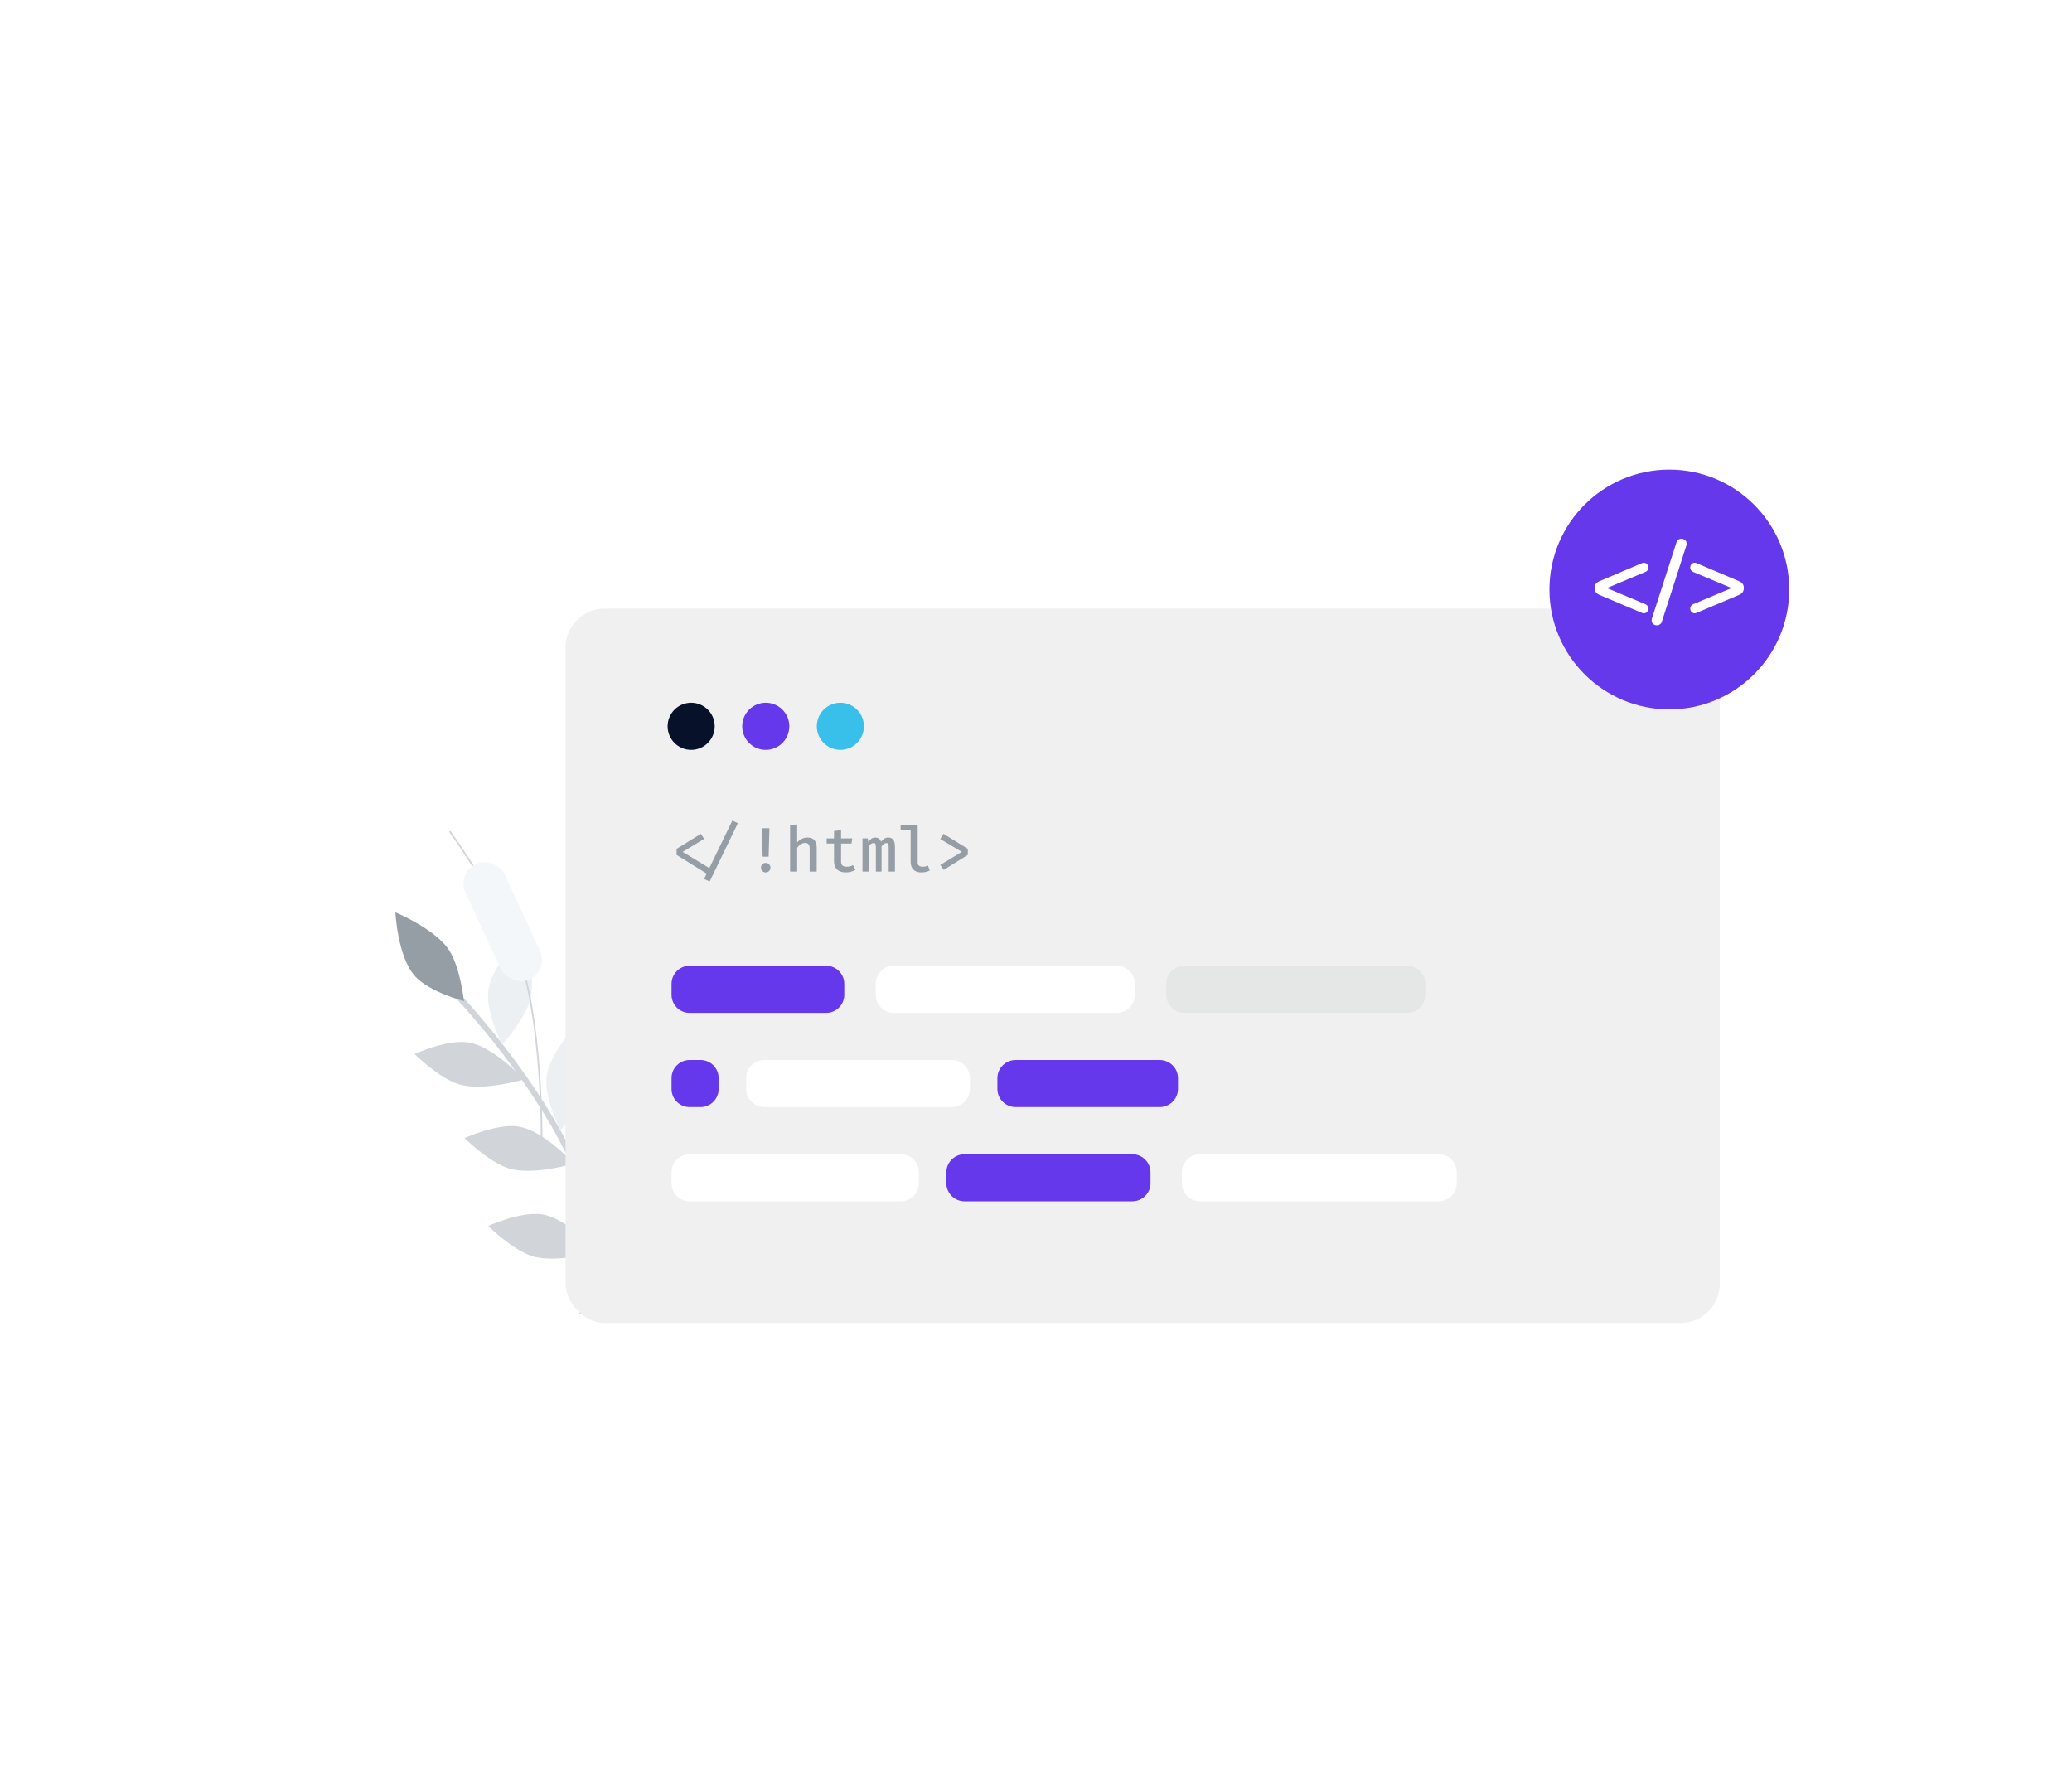 <svg width="1253" height="1080" viewBox="0 0 1253 1080" fill="none" xmlns="http://www.w3.org/2000/svg">
<path d="M351.616 793.112C394.552 725.953 277.435 602.958 277.435 602.958" stroke="#D1D5DA" stroke-width="3.5" stroke-linecap="round"/>
<path d="M271.378 574.318C262.824 561.54 239.12 551.741 239.12 551.741C239.12 551.741 240.391 578.895 251.157 590.554C259.889 600.011 280.566 605.44 280.566 605.44C280.566 605.44 278.427 584.849 271.378 574.318Z" fill="#959DA5"/>
<path d="M320.756 604.242C324.611 589.356 316.164 565.137 316.164 565.137C316.164 565.137 296.731 584.144 295.184 599.937C293.929 612.749 303.625 631.8 303.625 631.8C303.625 631.8 317.58 616.51 320.756 604.242Z" fill="#EDF0F2"/>
<path d="M356.038 656.051C359.892 641.166 351.445 616.947 351.445 616.947C351.445 616.947 332.012 635.954 330.465 651.747C329.21 664.558 338.906 683.61 338.906 683.61C338.906 683.61 352.861 668.319 356.038 656.051Z" fill="#EDF0F2"/>
<path d="M380.191 707.913C385.98 693.668 380.811 668.544 380.811 668.544C380.811 668.544 359.034 684.814 355.412 700.264C352.473 712.797 359.564 732.963 359.564 732.963C359.564 732.963 375.42 719.653 380.191 707.913Z" fill="#EDF0F2"/>
<path d="M277.457 655.71C292.161 660.209 316.725 652.825 316.725 652.825C316.725 652.825 298.582 632.582 282.871 630.349C270.126 628.537 250.67 637.395 250.67 637.395C250.67 637.395 265.339 652.003 277.457 655.71Z" fill="#D1D5DA"/>
<path d="M307.724 706.592C322.428 711.09 346.992 703.706 346.992 703.706C346.992 703.706 328.849 683.463 313.138 681.23C300.393 679.419 280.937 688.276 280.937 688.276C280.937 688.276 295.606 702.884 307.724 706.592Z" fill="#D1D5DA"/>
<path d="M322.022 759.701C336.725 764.199 361.289 756.815 361.289 756.815C361.289 756.815 343.146 736.573 327.435 734.339C314.691 732.528 295.235 741.385 295.235 741.385C295.235 741.385 309.904 755.993 322.022 759.701Z" fill="#D1D5DA"/>
<path d="M327.5 690.721C327.5 690.721 328.67 615.814 312 572.221C300.815 542.971 272 502.721 272 502.721" stroke="#D1D5DA"/>
<rect x="342" y="368" width="698" height="432.095" rx="23.741" fill="#F0F0F0"/>
<circle cx="417.973" cy="439.225" r="14.245" fill="#07122A"/>
<circle cx="463.082" cy="439.225" r="14.245" fill="#6638EB"/>
<circle cx="508.191" cy="439.225" r="14.245" fill="#38C0EB"/>
<path d="M423.865 504.252L425.821 507.329L412.83 515.173L430.74 526.056L428.651 529.114L409.164 516.996V513.35L423.865 504.252ZM429.164 533.084L425.783 531.545L442.877 496.237L446.22 497.813L429.164 533.084ZM465.312 500.871L464.818 518.06H461.21L460.678 500.871H465.312ZM463.033 521.84C463.856 521.84 464.54 522.124 465.084 522.694C465.641 523.251 465.92 523.922 465.92 524.708C465.92 525.505 465.641 526.189 465.084 526.759C464.54 527.316 463.856 527.594 463.033 527.594C462.235 527.594 461.558 527.316 461.001 526.759C460.444 526.189 460.165 525.505 460.165 524.708C460.165 523.922 460.444 523.251 461.001 522.694C461.558 522.124 462.235 521.84 463.033 521.84ZM482.068 498.554V509.475C482.879 508.487 483.828 507.747 484.917 507.253C486.006 506.746 487.127 506.493 488.279 506.493C490.166 506.493 491.571 507.019 492.496 508.069C493.42 509.108 493.882 510.57 493.882 512.457V527.082H489.628V513.122C489.628 511.919 489.4 511.058 488.944 510.539C488.488 510.007 487.754 509.741 486.741 509.741C486.108 509.741 485.5 509.886 484.917 510.178C484.347 510.456 483.816 510.823 483.322 511.279C482.841 511.735 482.423 512.223 482.068 512.742V527.082H477.814V499.01L482.068 498.554ZM517.343 526.018C516.608 526.487 515.728 526.866 514.703 527.158C513.677 527.449 512.607 527.594 511.493 527.594C509.163 527.594 507.39 526.993 506.175 525.79C504.972 524.575 504.37 522.979 504.37 521.004V510.121H499.907V507.025H504.37V502.542L508.625 502.03V507.025H515.387L514.912 510.121H508.625V520.966C508.625 522.042 508.891 522.846 509.423 523.378C509.967 523.897 510.853 524.157 512.082 524.157C512.816 524.157 513.494 524.068 514.114 523.891C514.734 523.714 515.298 523.486 515.804 523.207L517.343 526.018ZM537.195 506.493C537.955 506.493 538.638 506.658 539.246 506.987C539.854 507.316 540.329 507.892 540.671 508.715C541.025 509.538 541.202 510.691 541.202 512.172V527.082H537.423V512.761C537.423 511.71 537.347 510.956 537.195 510.501C537.056 510.045 536.682 509.817 536.074 509.817C535.593 509.817 535.106 509.969 534.612 510.273C534.118 510.564 533.618 511.07 533.111 511.792V527.082H529.674V512.761C529.674 511.71 529.598 510.956 529.446 510.501C529.306 510.045 528.933 509.817 528.325 509.817C527.831 509.817 527.337 509.969 526.844 510.273C526.362 510.564 525.869 511.07 525.362 511.792V527.082H521.563V507.025H524.773L525.058 509.19C525.628 508.392 526.248 507.747 526.92 507.253C527.591 506.746 528.401 506.493 529.351 506.493C530.11 506.493 530.8 506.683 531.421 507.063C532.041 507.443 532.497 508.107 532.788 509.057C533.346 508.297 533.979 507.683 534.688 507.215C535.397 506.734 536.233 506.493 537.195 506.493ZM554.958 498.972V521.612C554.958 522.536 555.236 523.194 555.793 523.587C556.363 523.967 557.098 524.157 557.997 524.157C558.579 524.157 559.13 524.093 559.649 523.967C560.168 523.84 560.675 523.682 561.168 523.492L562.251 526.455C561.656 526.759 560.922 527.025 560.048 527.253C559.187 527.481 558.199 527.594 557.085 527.594C555.072 527.594 553.502 527.031 552.375 525.904C551.26 524.764 550.703 523.207 550.703 521.232V502.106H544.644V498.972H554.958ZM570.593 504.252L585.275 513.331V516.996L570.707 526.075L568.618 523.074L581.628 515.173L568.618 507.386L570.593 504.252Z" fill="#959DA5"/>
<path d="M423.634 641.027H417.06C411.008 641.027 406.102 645.933 406.102 651.985V658.559C406.102 664.611 411.008 669.517 417.06 669.517H423.634C429.686 669.517 434.592 664.611 434.592 658.559V651.985C434.592 645.933 429.686 641.027 423.634 641.027Z" fill="#6638EB"/>
<path d="M575.445 641.027H462.303C456.177 641.027 451.211 645.933 451.211 651.985V658.559C451.211 664.611 456.177 669.517 462.303 669.517H575.445C581.571 669.517 586.537 664.611 586.537 658.559V651.985C586.537 645.933 581.571 641.027 575.445 641.027Z" fill="white"/>
<path d="M701.223 641.027H614.3C608.146 641.027 603.156 645.933 603.156 651.985V658.559C603.156 664.611 608.146 669.517 614.3 669.517H701.223C707.378 669.517 712.367 664.611 712.367 658.559V651.985C712.367 645.933 707.378 641.027 701.223 641.027Z" fill="#6638EB"/>
<path d="M544.676 698.007H417.1C411.026 698.007 406.102 702.913 406.102 708.964V715.539C406.102 721.591 411.026 726.497 417.1 726.497H544.676C550.75 726.497 555.673 721.591 555.673 715.539V708.964C555.673 702.913 550.75 698.007 544.676 698.007Z" fill="white"/>
<path d="M684.725 698.007H583.315C577.227 698.007 572.292 702.913 572.292 708.964V715.539C572.292 721.591 577.227 726.497 583.315 726.497H684.725C690.813 726.497 695.748 721.591 695.748 715.539V708.964C695.748 702.913 690.813 698.007 684.725 698.007Z" fill="#6638EB"/>
<path d="M869.998 698.007H725.675C719.636 698.007 714.741 702.913 714.741 708.964V715.539C714.741 721.591 719.636 726.497 725.675 726.497H869.998C876.037 726.497 880.932 721.591 880.932 715.539V708.964C880.932 702.913 876.037 698.007 869.998 698.007Z" fill="white"/>
<path d="M499.683 584.048H416.984C410.974 584.048 406.102 588.953 406.102 595.005V601.58C406.102 607.632 410.974 612.537 416.984 612.537H499.683C505.693 612.537 510.565 607.632 510.565 601.58V595.005C510.565 588.953 505.693 584.048 499.683 584.048Z" fill="#6638EB"/>
<path d="M675.37 584.048H540.439C534.429 584.048 529.558 588.953 529.558 595.005V601.58C529.558 607.632 534.429 612.537 540.439 612.537H675.37C681.38 612.537 686.251 607.632 686.251 601.58V595.005C686.251 588.953 681.38 584.048 675.37 584.048Z" fill="white"/>
<path d="M850.904 584.048H716.279C710.185 584.048 705.245 588.953 705.245 595.005V601.58C705.245 607.632 710.185 612.537 716.279 612.537H850.904C856.998 612.537 861.939 607.632 861.939 601.58V595.005C861.939 588.953 856.998 584.048 850.904 584.048Z" fill="#E5E6E6"/>
<g filter="url(#filter0_d_98_156)">
<circle cx="1009.5" cy="352.5" r="72.5" fill="#6638EB"/>
</g>
<path d="M992.872 370.608L967.272 359.792C965.309 358.981 964.328 357.573 964.328 355.568C964.328 354.587 964.562 353.776 965.032 353.136C965.544 352.453 966.29 351.899 967.272 351.472L992.872 340.592C993.597 340.293 994.237 340.229 994.792 340.4C995.389 340.571 995.858 340.891 996.2 341.36C996.541 341.829 996.733 342.363 996.776 342.96C996.818 343.557 996.69 344.133 996.392 344.688C996.136 345.2 995.645 345.605 994.92 345.904L967.016 357.616V353.648L994.92 365.36C995.645 365.659 996.136 366.085 996.392 366.64C996.69 367.152 996.818 367.707 996.776 368.304C996.733 368.859 996.541 369.371 996.2 369.84C995.858 370.309 995.389 370.629 994.792 370.8C994.237 370.971 993.597 370.907 992.872 370.608ZM1005.01 375.856C1004.75 376.667 1004.35 377.243 1003.79 377.584C1003.24 377.968 1002.62 378.16 1001.93 378.16C1001.29 378.16 1000.7 377.989 1000.14 377.648C999.588 377.307 999.204 376.816 998.991 376.176C998.735 375.579 998.735 374.853 998.991 374L1013.77 328.112C1014.03 327.301 1014.44 326.704 1014.99 326.32C1015.59 325.936 1016.21 325.765 1016.85 325.808C1017.49 325.808 1018.08 325.979 1018.64 326.32C1019.19 326.661 1019.58 327.131 1019.79 327.728C1020.05 328.325 1020.05 329.051 1019.79 329.904L1005.01 375.856ZM1026.03 370.608C1025.3 370.907 1024.64 370.971 1024.05 370.8C1023.49 370.629 1023.04 370.309 1022.7 369.84C1022.36 369.371 1022.17 368.859 1022.13 368.304C1022.08 367.707 1022.21 367.152 1022.51 366.64C1022.81 366.085 1023.3 365.659 1023.98 365.36L1051.89 353.648V357.616L1023.98 345.904C1023.3 345.605 1022.81 345.2 1022.51 344.688C1022.21 344.133 1022.08 343.557 1022.13 342.96C1022.17 342.363 1022.36 341.829 1022.7 341.36C1023.04 340.891 1023.49 340.571 1024.05 340.4C1024.64 340.229 1025.3 340.293 1026.03 340.592L1051.63 351.472C1053.59 352.283 1054.57 353.648 1054.57 355.568C1054.57 356.549 1054.32 357.403 1053.81 358.128C1053.34 358.811 1052.61 359.365 1051.63 359.792L1026.03 370.608Z" fill="white"/>
<rect x="276" y="528.001" width="26.191" height="77" rx="13.095" transform="rotate(-24.836 276 528.001)" fill="#F3F7F9"/>
<defs>
<filter id="filter0_d_98_156" x="877" y="224" width="265" height="265" filterUnits="userSpaceOnUse" color-interpolation-filters="sRGB">
<feFlood flood-opacity="0" result="BackgroundImageFix"/>
<feColorMatrix in="SourceAlpha" type="matrix" values="0 0 0 0 0 0 0 0 0 0 0 0 0 0 0 0 0 0 127 0" result="hardAlpha"/>
<feOffset dy="4"/>
<feGaussianBlur stdDeviation="30"/>
<feComposite in2="hardAlpha" operator="out"/>
<feColorMatrix type="matrix" values="0 0 0 0 0 0 0 0 0 0 0 0 0 0 0 0 0 0 0.07 0"/>
<feBlend mode="normal" in2="BackgroundImageFix" result="effect1_dropShadow_98_156"/>
<feBlend mode="normal" in="SourceGraphic" in2="effect1_dropShadow_98_156" result="shape"/>
</filter>
</defs>
</svg>
